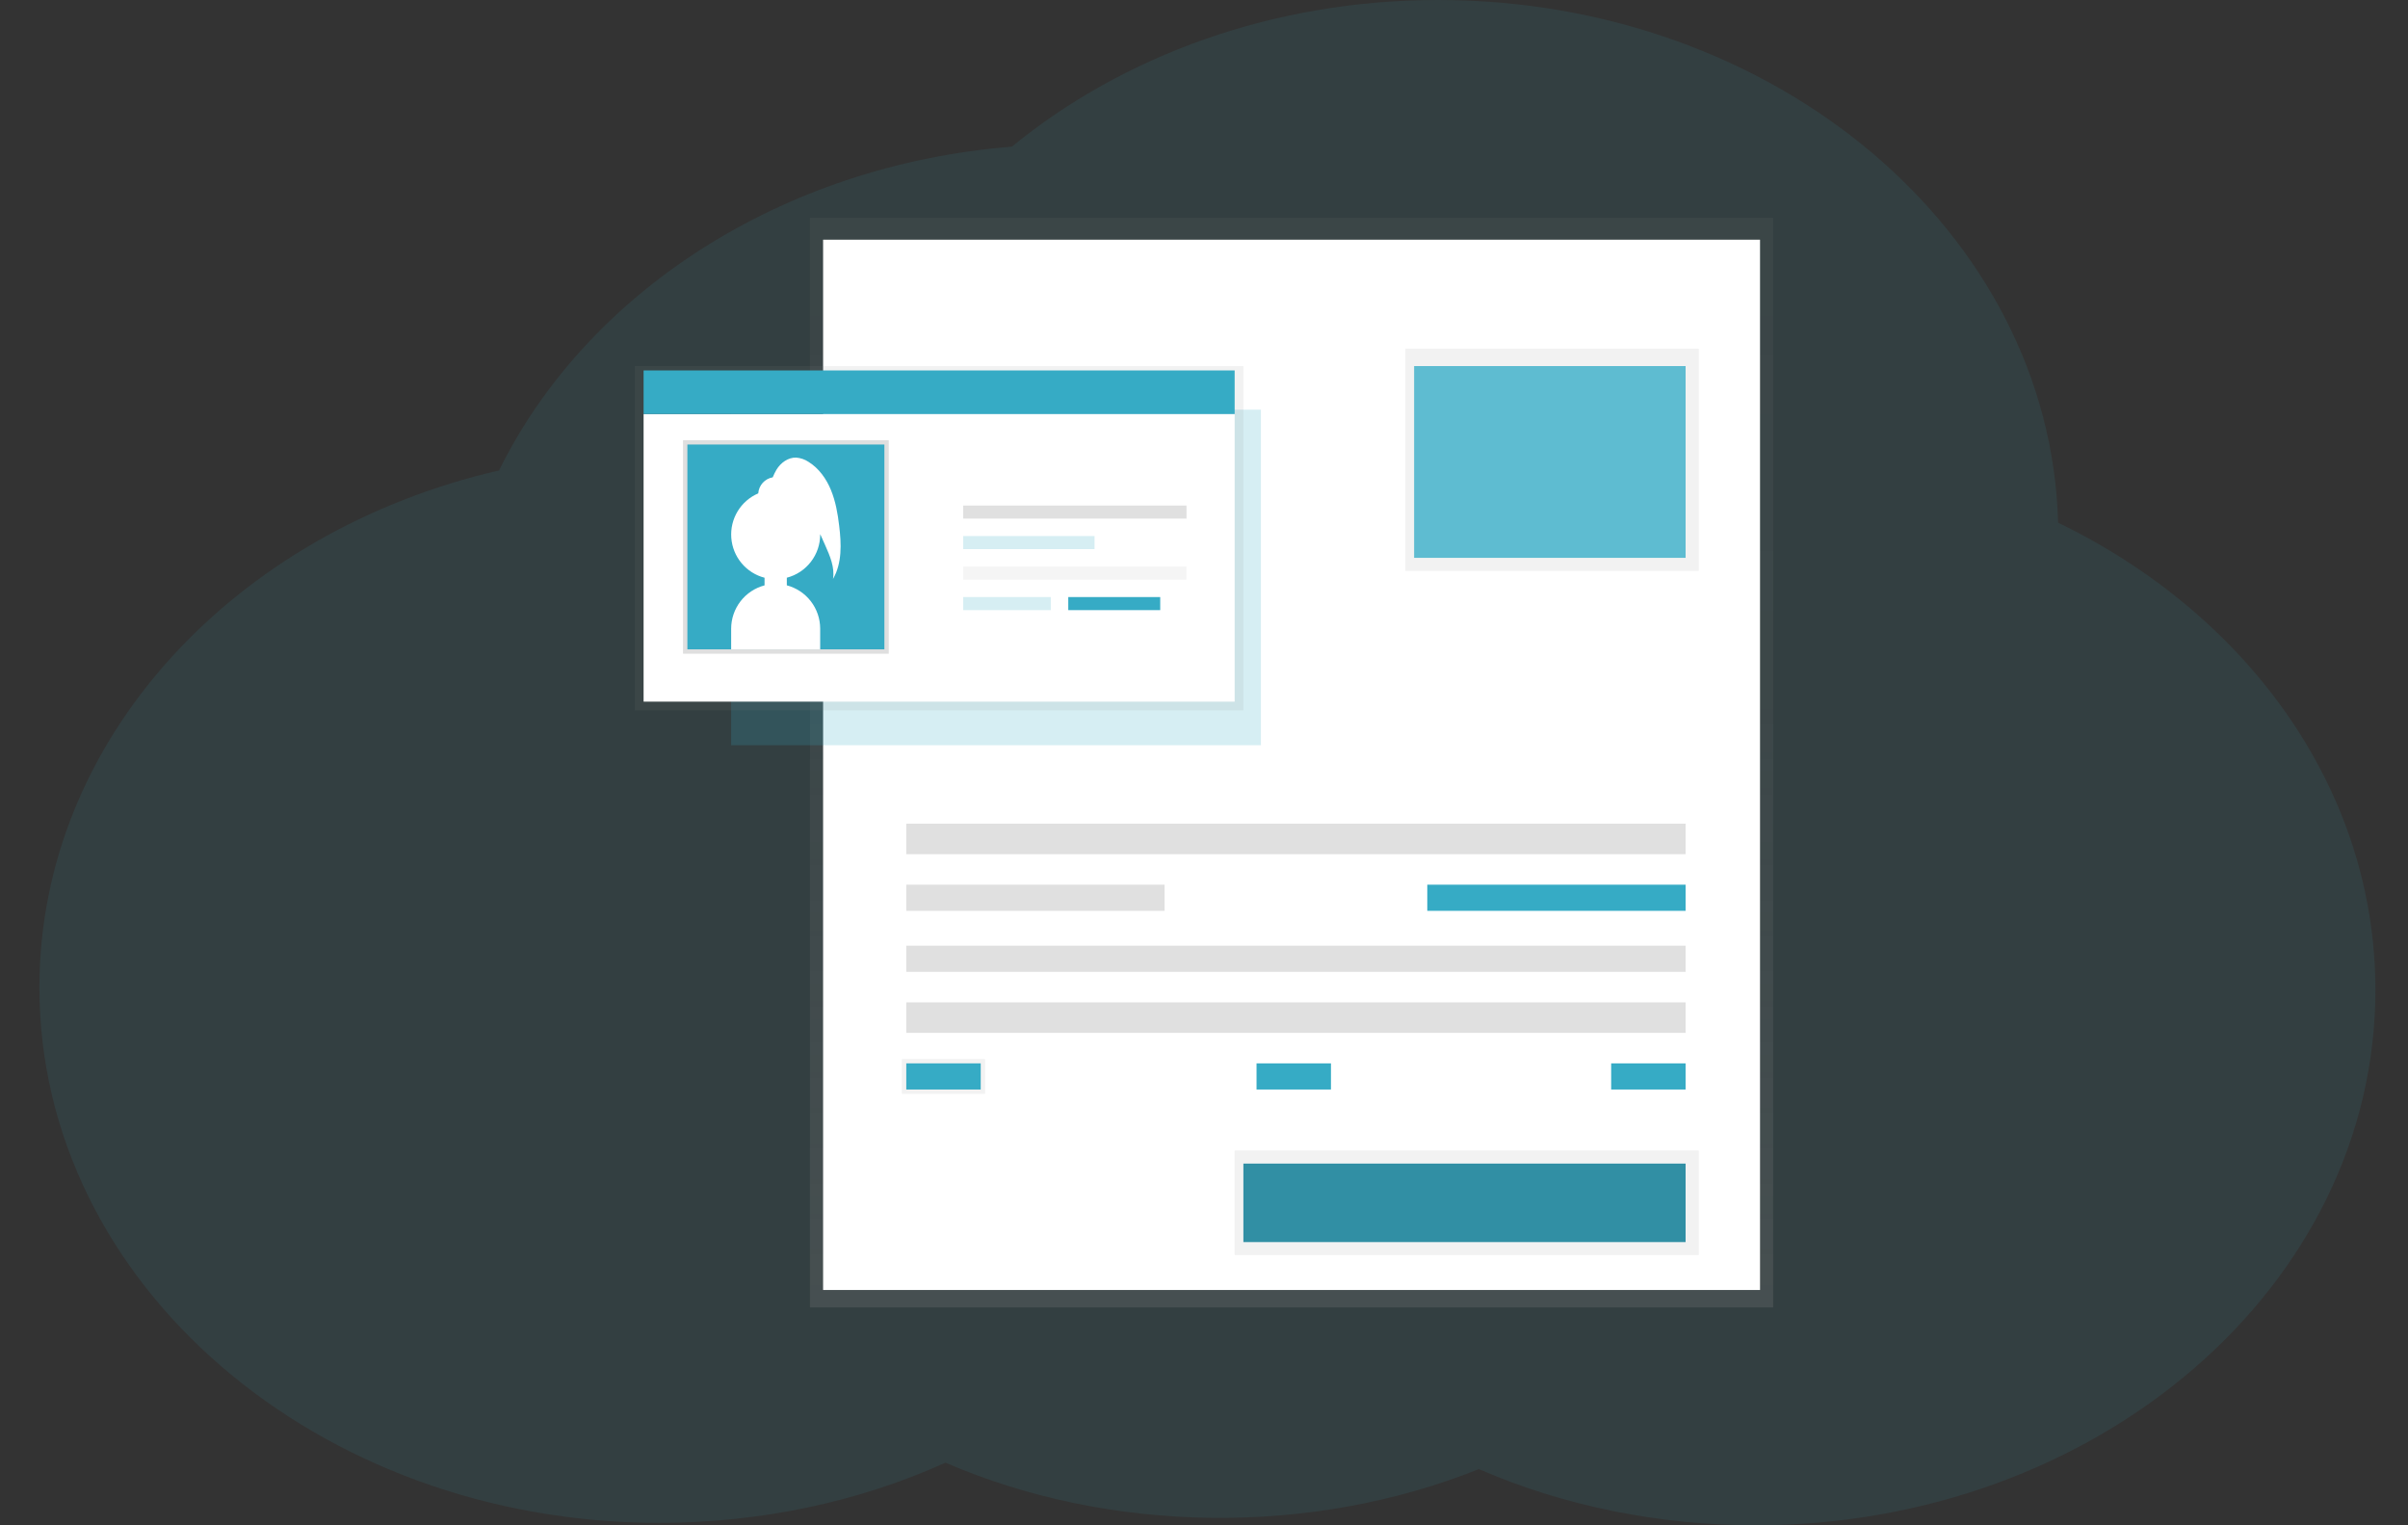 <svg width="300" height="190" viewBox="0 0 300 190" fill="none" xmlns="http://www.w3.org/2000/svg">
<rect x="0" y="0" width="300" height="190" fill="#333333" stroke="none"/>
<path opacity="0.1" d="M256.409 65.109C255.441 29.006 221.236 0 179.171 0C158.596 0 139.918 6.942 126.06 18.269C97.254 20.583 73.036 36.538 62.18 58.596C29.203 66.18 4.91 92.141 4.91 123.013C4.91 159.856 39.496 189.695 82.163 189.695C94.696 189.683 106.996 187.094 117.785 182.196C127.901 186.566 139.277 188.929 150.883 189.069C162.489 189.209 173.956 187.122 184.246 182.997C194.749 187.57 206.612 189.983 218.686 190C261.353 190 295.94 160.16 295.94 123.317C295.94 98.306 279.997 76.524 256.409 65.109Z" fill="#36ABC5"/>
<path d="M220.909 27.143H100.909V162.857H220.909V27.143Z" fill="url(#paint0_linear)"/>
<path d="M219.273 29.857H102.545V160.686H219.273V29.857Z" fill="white"/>
<path opacity="0.2" d="M157.091 51.028H91.091V92.828H157.091V51.028Z" fill="#36ABC5"/>
<path d="M154.909 45.6H79.09V88.486H154.909V45.6Z" fill="url(#paint1_linear)"/>
<path d="M153.818 51.571H80.182V87.4H153.818V51.571Z" fill="white"/>
<path d="M110.728 54.829H85.091V81.429H110.728V54.829Z" fill="url(#paint2_linear)"/>
<path d="M110.182 55.372H85.637V80.886H110.182V55.372Z" fill="#36ABC5"/>
<path d="M104.548 65.488C104.371 63.978 104.105 62.463 103.528 61.05C102.952 59.637 102.026 58.338 100.737 57.535C100.277 57.227 99.745 57.043 99.194 57.001C98.184 56.966 97.251 57.65 96.731 58.518C96.555 58.819 96.402 59.132 96.272 59.456C95.791 59.538 95.352 59.78 95.024 60.142C94.697 60.505 94.501 60.968 94.466 61.456C93.4 61.911 92.504 62.691 91.901 63.683C91.299 64.676 91.022 65.834 91.108 66.993C91.195 68.152 91.64 69.255 92.383 70.147C93.126 71.039 94.129 71.675 95.251 71.966V72.915C94.062 73.227 93.009 73.924 92.257 74.898C91.505 75.873 91.095 77.07 91.091 78.302V80.886H102.182V78.298C102.178 77.066 101.769 75.87 101.017 74.895C100.265 73.922 99.214 73.224 98.026 72.911V71.963C99.216 71.654 100.271 70.957 101.024 69.982C101.777 69.007 102.185 67.808 102.185 66.574C102.185 66.562 102.185 66.547 102.185 66.535L102.81 67.928C103.404 69.256 104.013 70.68 103.78 72.118C104.919 70.16 104.825 67.738 104.548 65.488Z" fill="white"/>
<path d="M153.818 46.143H80.182V51.572H153.818V46.143Z" fill="#36ABC5"/>
<path d="M147.819 62.972H120V64.6H147.819V62.972Z" fill="#E0E0E0"/>
<path d="M147.819 70.571H120V72.2H147.819V70.571Z" fill="#F5F5F5"/>
<path opacity="0.2" d="M136.364 66.772H120V68.4H136.364V66.772Z" fill="#36ABC5"/>
<path opacity="0.2" d="M130.91 74.372H120V76H130.91V74.372Z" fill="#36ABC5"/>
<path d="M144.545 74.372H133.091V76H144.545V74.372Z" fill="#36ABC5"/>
<path d="M210 102.6H112.909V106.4H210V102.6Z" fill="#E0E0E0"/>
<path d="M145.091 110.2H112.909V113.457H145.091V110.2Z" fill="#E0E0E0"/>
<path d="M210 110.2H177.818V113.457H210V110.2Z" fill="#36ABC5"/>
<path d="M210 117.8H112.909V121.057H210V117.8Z" fill="#E0E0E0"/>
<path d="M210 124.857H112.909V128.657H210V124.857Z" fill="#E0E0E0"/>
<path d="M122.727 131.914H112.364V136.257H122.727V131.914Z" fill="url(#paint3_linear)"/>
<path d="M122.182 132.457H112.909V135.714H122.182V132.457Z" fill="#36ABC5"/>
<path d="M165.818 132.457H156.545V135.714H165.818V132.457Z" fill="#36ABC5"/>
<path d="M209.999 132.457H200.727V135.714H209.999V132.457Z" fill="#36ABC5"/>
<path d="M211.637 143.314H153.818V156.343H211.637V143.314Z" fill="url(#paint4_linear)"/>
<path d="M210 144.943H154.909V154.714H210V144.943Z" fill="#36ABC5"/>
<path opacity="0.2" d="M210 144.943H154.909V154.714H210V144.943Z" fill="#222222"/>
<path d="M211.636 43.429H175.091V71.114H211.636V43.429Z" fill="url(#paint5_linear)"/>
<path d="M210 45.6H176.182V69.486H210V45.6Z" fill="#36ABC5"/>
<path opacity="0.2" d="M210 45.6H176.182V69.486H210V45.6Z" fill="white"/>
<defs>
<linearGradient id="paint0_linear" x1="160.909" y1="162.857" x2="160.909" y2="27.143" gradientUnits="userSpaceOnUse">
<stop stop-color="#808080" stop-opacity="0.25"/>
<stop offset="0.54" stop-color="#808080" stop-opacity="0.12"/>
<stop offset="1" stop-color="#808080" stop-opacity="0.1"/>
</linearGradient>
<linearGradient id="paint1_linear" x1="15953.1" y1="14603.6" x2="15953.1" y2="4403.22" gradientUnits="userSpaceOnUse">
<stop stop-color="#808080" stop-opacity="0.25"/>
<stop offset="0.54" stop-color="#808080" stop-opacity="0.12"/>
<stop offset="1" stop-color="#808080" stop-opacity="0.1"/>
</linearGradient>
<linearGradient id="paint2_linear" x1="915.197" y1="6114.3" x2="4550.95" y2="6114.3" gradientUnits="userSpaceOnUse">
<stop stop-color="#808080" stop-opacity="0.25"/>
<stop offset="0.54" stop-color="#808080" stop-opacity="0.12"/>
<stop offset="1" stop-color="#808080" stop-opacity="0.1"/>
</linearGradient>
<linearGradient id="paint3_linear" x1="2305.31" y1="2765.14" x2="2305.31" y2="2663.3" gradientUnits="userSpaceOnUse">
<stop stop-color="#808080" stop-opacity="0.25"/>
<stop offset="0.54" stop-color="#808080" stop-opacity="0.12"/>
<stop offset="1" stop-color="#808080" stop-opacity="0.1"/>
</linearGradient>
<linearGradient id="paint4_linear" x1="33242" y1="9497.81" x2="33242" y2="8566.81" gradientUnits="userSpaceOnUse">
<stop stop-color="#808080" stop-opacity="0.25"/>
<stop offset="0.54" stop-color="#808080" stop-opacity="0.12"/>
<stop offset="1" stop-color="#808080" stop-opacity="0.1"/>
</linearGradient>
<linearGradient id="paint5_linear" x1="23211.2" y1="6844.72" x2="23211.2" y2="2578.33" gradientUnits="userSpaceOnUse">
<stop stop-color="#808080" stop-opacity="0.25"/>
<stop offset="0.54" stop-color="#808080" stop-opacity="0.12"/>
<stop offset="1" stop-color="#808080" stop-opacity="0.1"/>
</linearGradient>
</defs>
</svg>
